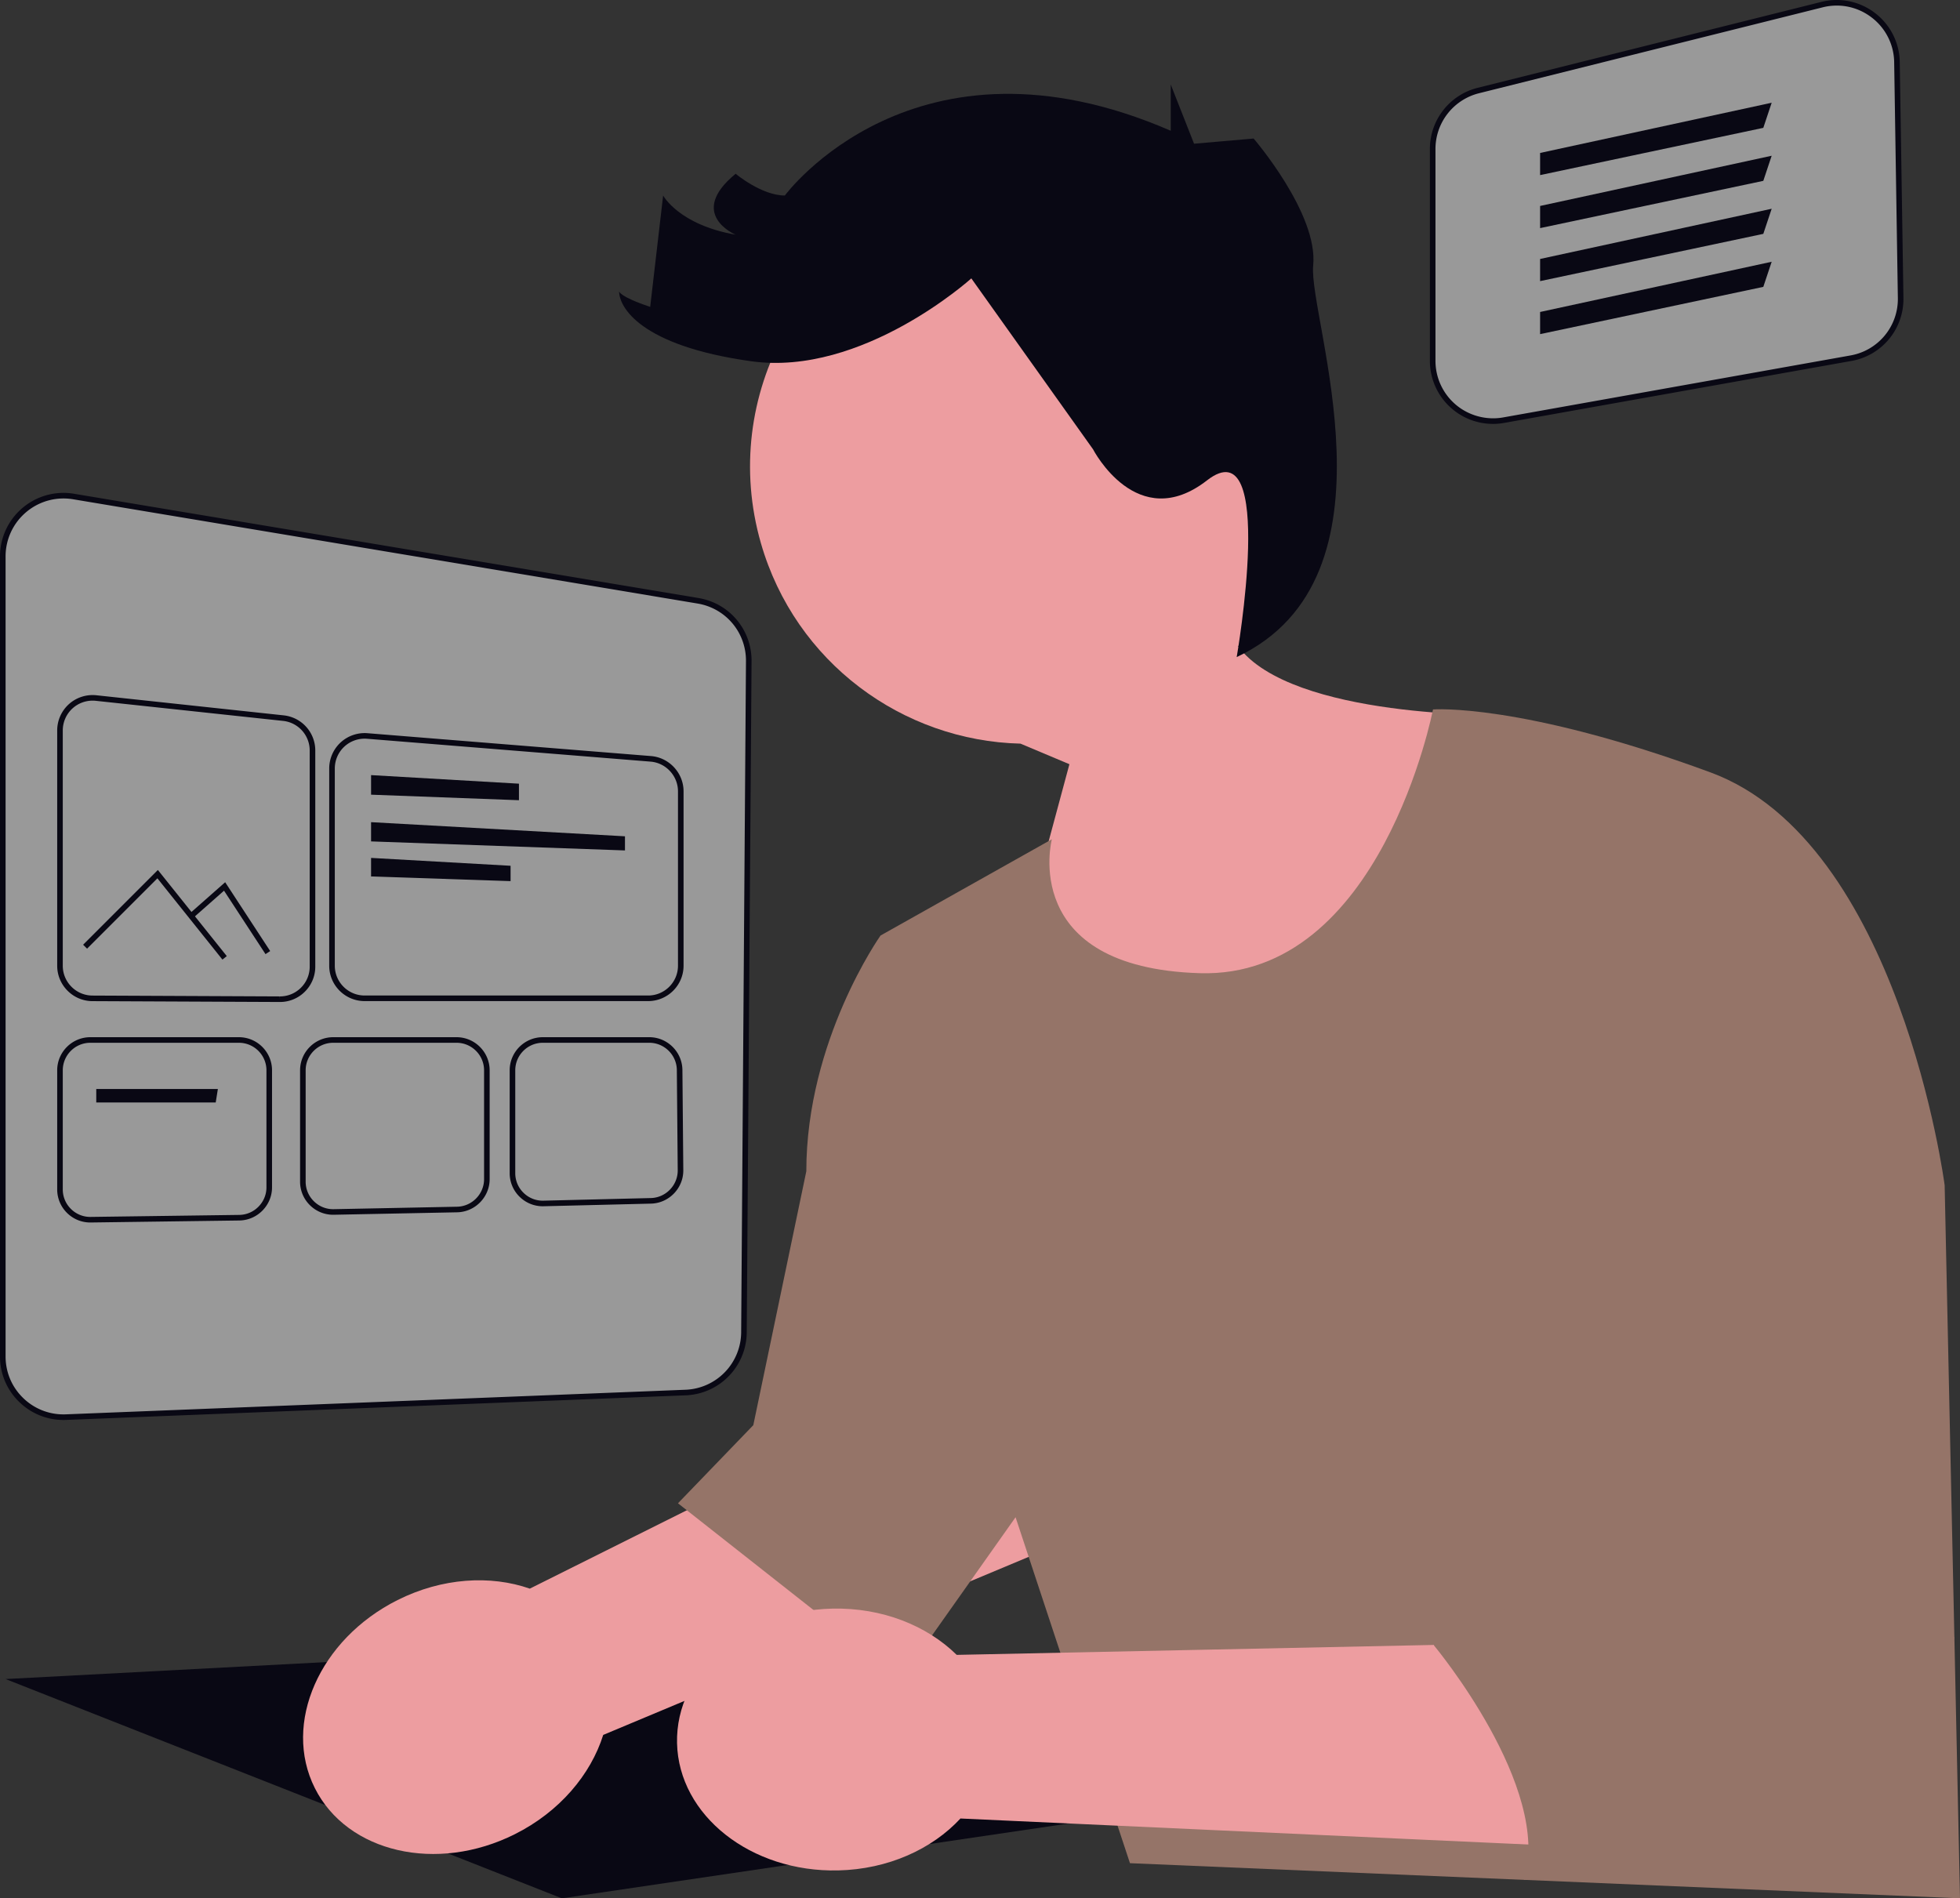 <svg xmlns="http://www.w3.org/2000/svg" viewBox="0 0 702.5 680.418"><rect x="0" y="0" width="702.5" height="680.418" fill="#333333" stroke="none"/><path fill="#ed9da0" d="M463.614 139.785C448.453 87.072 393.43 56.63 340.716 71.791s-83.155 70.184-67.994 122.897c12.296 42.75 50.81 70.847 93.047 71.856l17.528 7.373-24.84 92.234 128.097 24.134 52.06-134s-75.568 1.415-94.86-24.635c20.84-24.501 29.417-58.637 19.86-91.865"/><path fill="#090814" d="m2 601.822 199.371 78.596L395 651.822l-204-60z"/><path fill="#ed9da0" d="m189.896 569.416 190.763-95.219 40.667 61.808-205.12 85.842c-4.482 14.242-15.64 27.538-31.638 35.566-27.992 14.046-60.107 6.653-71.732-16.513-11.624-23.165 1.644-53.331 29.636-67.378 15.998-8.027 33.327-9.026 47.424-4.106"/><path fill="#957468" d="M513.614 254.285S495 350.822 430 348.822s-53-48-53-48l-61.396 34.5S289 372.822 289 419.822l-19 91-27 28 80 63 41-58 41 124 297.5 12.595-5.5-255.595s-16-123-84-148-99.386-22.537-99.386-22.537"/><path fill="#090814" d="M348.14 99.78s-38.986 35.273-78.9 29.703c-39.915-5.569-47.34-19.493-47.34-25.062 0 0 0 1.856 11.138 5.57l4.641-39.915s5.57 10.469 25.99 14.053c0 0-17.636-7.369 0-21.85 0 0 9.283 7.797 17.637 7.797 0 0 46.412-63.12 138.308-23.206V30.285l8.354 21.226 10.78-.937 10.57-.92s23.206 26.92 21.35 45.485 33.356 111.811-27.414 140.375c0 0 14.418-82.825-10.644-63.331-25.063 19.493-40.843-11.14-40.843-11.14z"/><path fill="#fff" d="M22.749 507.96c-5.645 0-10.965-2.138-15.061-6.076C3.375 497.74 1 492.164 1 486.182V199.447a21.74 21.74 0 0 1 7.704-16.619 21.72 21.72 0 0 1 17.66-4.861l223.815 37.372c10.617 1.773 18.267 10.872 18.191 21.636l-1.724 240.547c-.084 11.653-9.271 21.142-20.915 21.604l-.02-.5.02.5-222.09 8.817q-.447.017-.892.018" opacity=".5"/><path fill="#090814" d="M22.749 508.96c-5.895 0-11.491-2.257-15.755-6.355C2.484 498.27 0 492.438 0 486.182V199.447c0-6.71 2.937-13.046 8.058-17.382a22.73 22.73 0 0 1 18.471-5.085l223.815 37.373c11.104 1.854 19.106 11.371 19.026 22.63l-1.724 240.546c-.086 11.853-9.176 21.567-20.877 22.535v.022l-223.088 8.856a24 24 0 0 1-.932.019m.013-330.293a20.73 20.73 0 0 0-13.411 4.924A20.74 20.74 0 0 0 2 199.447v286.735c0 5.707 2.266 11.027 6.38 14.981a20.68 20.68 0 0 0 15.222 5.78l222.09-8.816.02.5-.02-.5a20.75 20.75 0 0 0 19.954-20.612l1.724-240.547c.072-10.27-7.226-18.952-17.356-20.642L26.199 178.953a21 21 0 0 0-3.437-.286"/><path fill="#090814" d="M100.322 359.143h-.053l-67.145-.303c-6.96-.032-12.624-5.72-12.624-12.682v-84.346c0-3.594 1.533-7.032 4.207-9.434a12.73 12.73 0 0 1 9.826-3.176l67.14 7.203a12.66 12.66 0 0 1 11.33 12.61v77.447c0 3.398-1.326 6.59-3.735 8.988a12.6 12.6 0 0 1-8.946 3.693m-67.13-108.012c-2.627 0-5.182.968-7.148 2.735a10.7 10.7 0 0 0-3.544 7.946v84.346c0 5.864 4.77 10.655 10.634 10.682l67.14.303.048 1v-1c2.844 0 5.52-1.105 7.535-3.11a10.6 10.6 0 0 0 3.146-7.571v-77.447a10.663 10.663 0 0 0-9.542-10.622l-67.14-7.202q-.566-.06-1.129-.06M232.317 358.822H130.682c-6.994 0-12.682-5.69-12.682-12.682v-70.698c0-3.53 1.488-6.927 4.083-9.322a12.75 12.75 0 0 1 9.618-3.32l101.636 8.197c6.54.528 11.663 6.08 11.663 12.641v62.502c0 6.993-5.69 12.682-12.683 12.682M130.693 264.76c-2.674 0-5.279 1.008-7.255 2.83a10.72 10.72 0 0 0-3.438 7.852v70.698c0 5.89 4.792 10.682 10.682 10.682h101.635c5.891 0 10.683-4.792 10.683-10.682v-62.502c0-5.526-4.315-10.203-9.823-10.647l-101.636-8.197a11 11 0 0 0-.848-.034"/><path fill="#090814" d="M133 277.822v7.015l53 1.985v-5.926zM133 294.689v6.897l91 3.236v-5.067zM133 307.497v6.65l50 1.675v-5.5zM32.371 438.18a11.8 11.8 0 0 1-8.336-3.42 11.8 11.8 0 0 1-3.535-8.455v-42.667c0-6.548 5.327-11.875 11.875-11.875h53.249c6.549 0 11.876 5.327 11.876 11.875v41.947c0 6.46-5.255 11.787-11.715 11.875zm.004-64.417c-5.445 0-9.875 4.43-9.875 9.875v42.667a9.8 9.8 0 0 0 2.94 7.03 9.8 9.8 0 0 0 6.931 2.846l.139-.001 53.248-.72c5.372-.073 9.742-4.503 9.742-9.875v-41.947c0-5.445-4.43-9.875-9.876-9.875zM119.423 435.41a11.8 11.8 0 0 1-8.307-3.395 11.79 11.79 0 0 1-3.562-8.48v-39.897c0-6.548 5.327-11.875 11.876-11.875h44.194c6.549 0 11.876 5.327 11.876 11.875v39.013c0 6.419-5.222 11.745-11.64 11.874zm.007-61.647c-5.446 0-9.876 4.43-9.876 9.875v39.897a9.8 9.8 0 0 0 2.963 7.052 9.8 9.8 0 0 0 6.906 2.823l.204-.002 44.194-.883c5.337-.107 9.679-4.536 9.679-9.874v-39.013c0-5.445-4.43-9.875-9.876-9.875zM194.547 432.363c-3.112 0-6.055-1.2-8.286-3.377a11.79 11.79 0 0 1-3.582-8.499v-36.849c0-6.548 5.327-11.875 11.876-11.875h38.16c6.491 0 11.818 5.28 11.876 11.77l.318 35.907c.057 6.446-5.14 11.82-11.584 11.977zm.008-58.6c-5.446 0-9.876 4.43-9.876 9.875v36.85a9.8 9.8 0 0 0 2.978 7.067 9.82 9.82 0 0 0 6.89 2.808l.253-.004 38.476-.941c5.359-.132 9.68-4.6 9.633-9.96l-.318-35.908c-.048-5.397-4.478-9.787-9.875-9.787z"/><path fill="#090814" d="M34.5 390.322v4.847h42.815l.775-4.847zM79.719 343.946 56.417 314.82l-25.21 25.21-1.414-1.414 26.79-26.79 24.698 30.872z"/><path fill="#090814" d="m95.163 341.986-14.868-22.74-11.133 9.826-1.324-1.5 12.867-11.354 16.132 24.673z"/><path fill="#fff" d="M535.099 150.942a21.55 21.55 0 0 1-13.86-5.046 21.56 21.56 0 0 1-7.739-16.574V53.419a21.586 21.586 0 0 1 16.375-20.972L653.048 1.654a21.5 21.5 0 0 1 18.413 3.83 21.5 21.5 0 0 1 8.444 16.804l1.32 84.48a21.53 21.53 0 0 1-17.817 21.62l-124.493 22.215a21.7 21.7 0 0 1-3.816.339" opacity=".5"/><path fill="#090814" d="M535.099 151.942a22.63 22.63 0 0 1-14.501-5.28 22.56 22.56 0 0 1-8.098-17.34V53.419a22.584 22.584 0 0 1 17.133-21.942L652.806.683a22.5 22.5 0 0 1 19.264 4.008 22.5 22.5 0 0 1 8.835 17.581l1.32 84.48a22.53 22.53 0 0 1-18.641 22.62l-124.493 22.215c-1.318.236-2.66.355-3.992.355M658.33 2a20.8 20.8 0 0 0-5.04.624L530.117 33.417A20.59 20.59 0 0 0 514.5 53.42v75.903c0 6.118 2.69 11.88 7.38 15.807 4.641 3.886 10.897 5.554 16.86 4.49l124.492-22.216a20.536 20.536 0 0 0 16.994-20.619l-1.32-84.48a20.5 20.5 0 0 0-8.054-16.027C667.198 3.47 662.813 2 658.33 2"/><path fill="#090814" d="M552 54.822v7.94l80-16.94 3-9zM552 73.822v7.94l80-16.94 3-9zM552 92.822v7.94l80-16.94 3-9zM552 111.822v7.94l80-16.94 3-9z"/><path fill="#ed9da0" d="m342.898 593.159 213.16-4.44 10.311 73.266-222.125-10.18c-10.144 10.956-25.919 18.199-43.813 18.61-31.31.718-57.174-19.705-57.769-45.617s24.305-47.5 55.616-48.219c17.894-.41 33.984 6.102 44.62 16.58"/><path fill="#957468" d="M555 430.822s-7 44 14 59c0 0-7 54 10 71 0 0-31.24 1.265-25.12 17.632 0 0-45.88-7.632-39.88 11.368 0 0 42.459 50.959 32.23 83.98l138.77-6.98 15.488-79.904"/></svg>